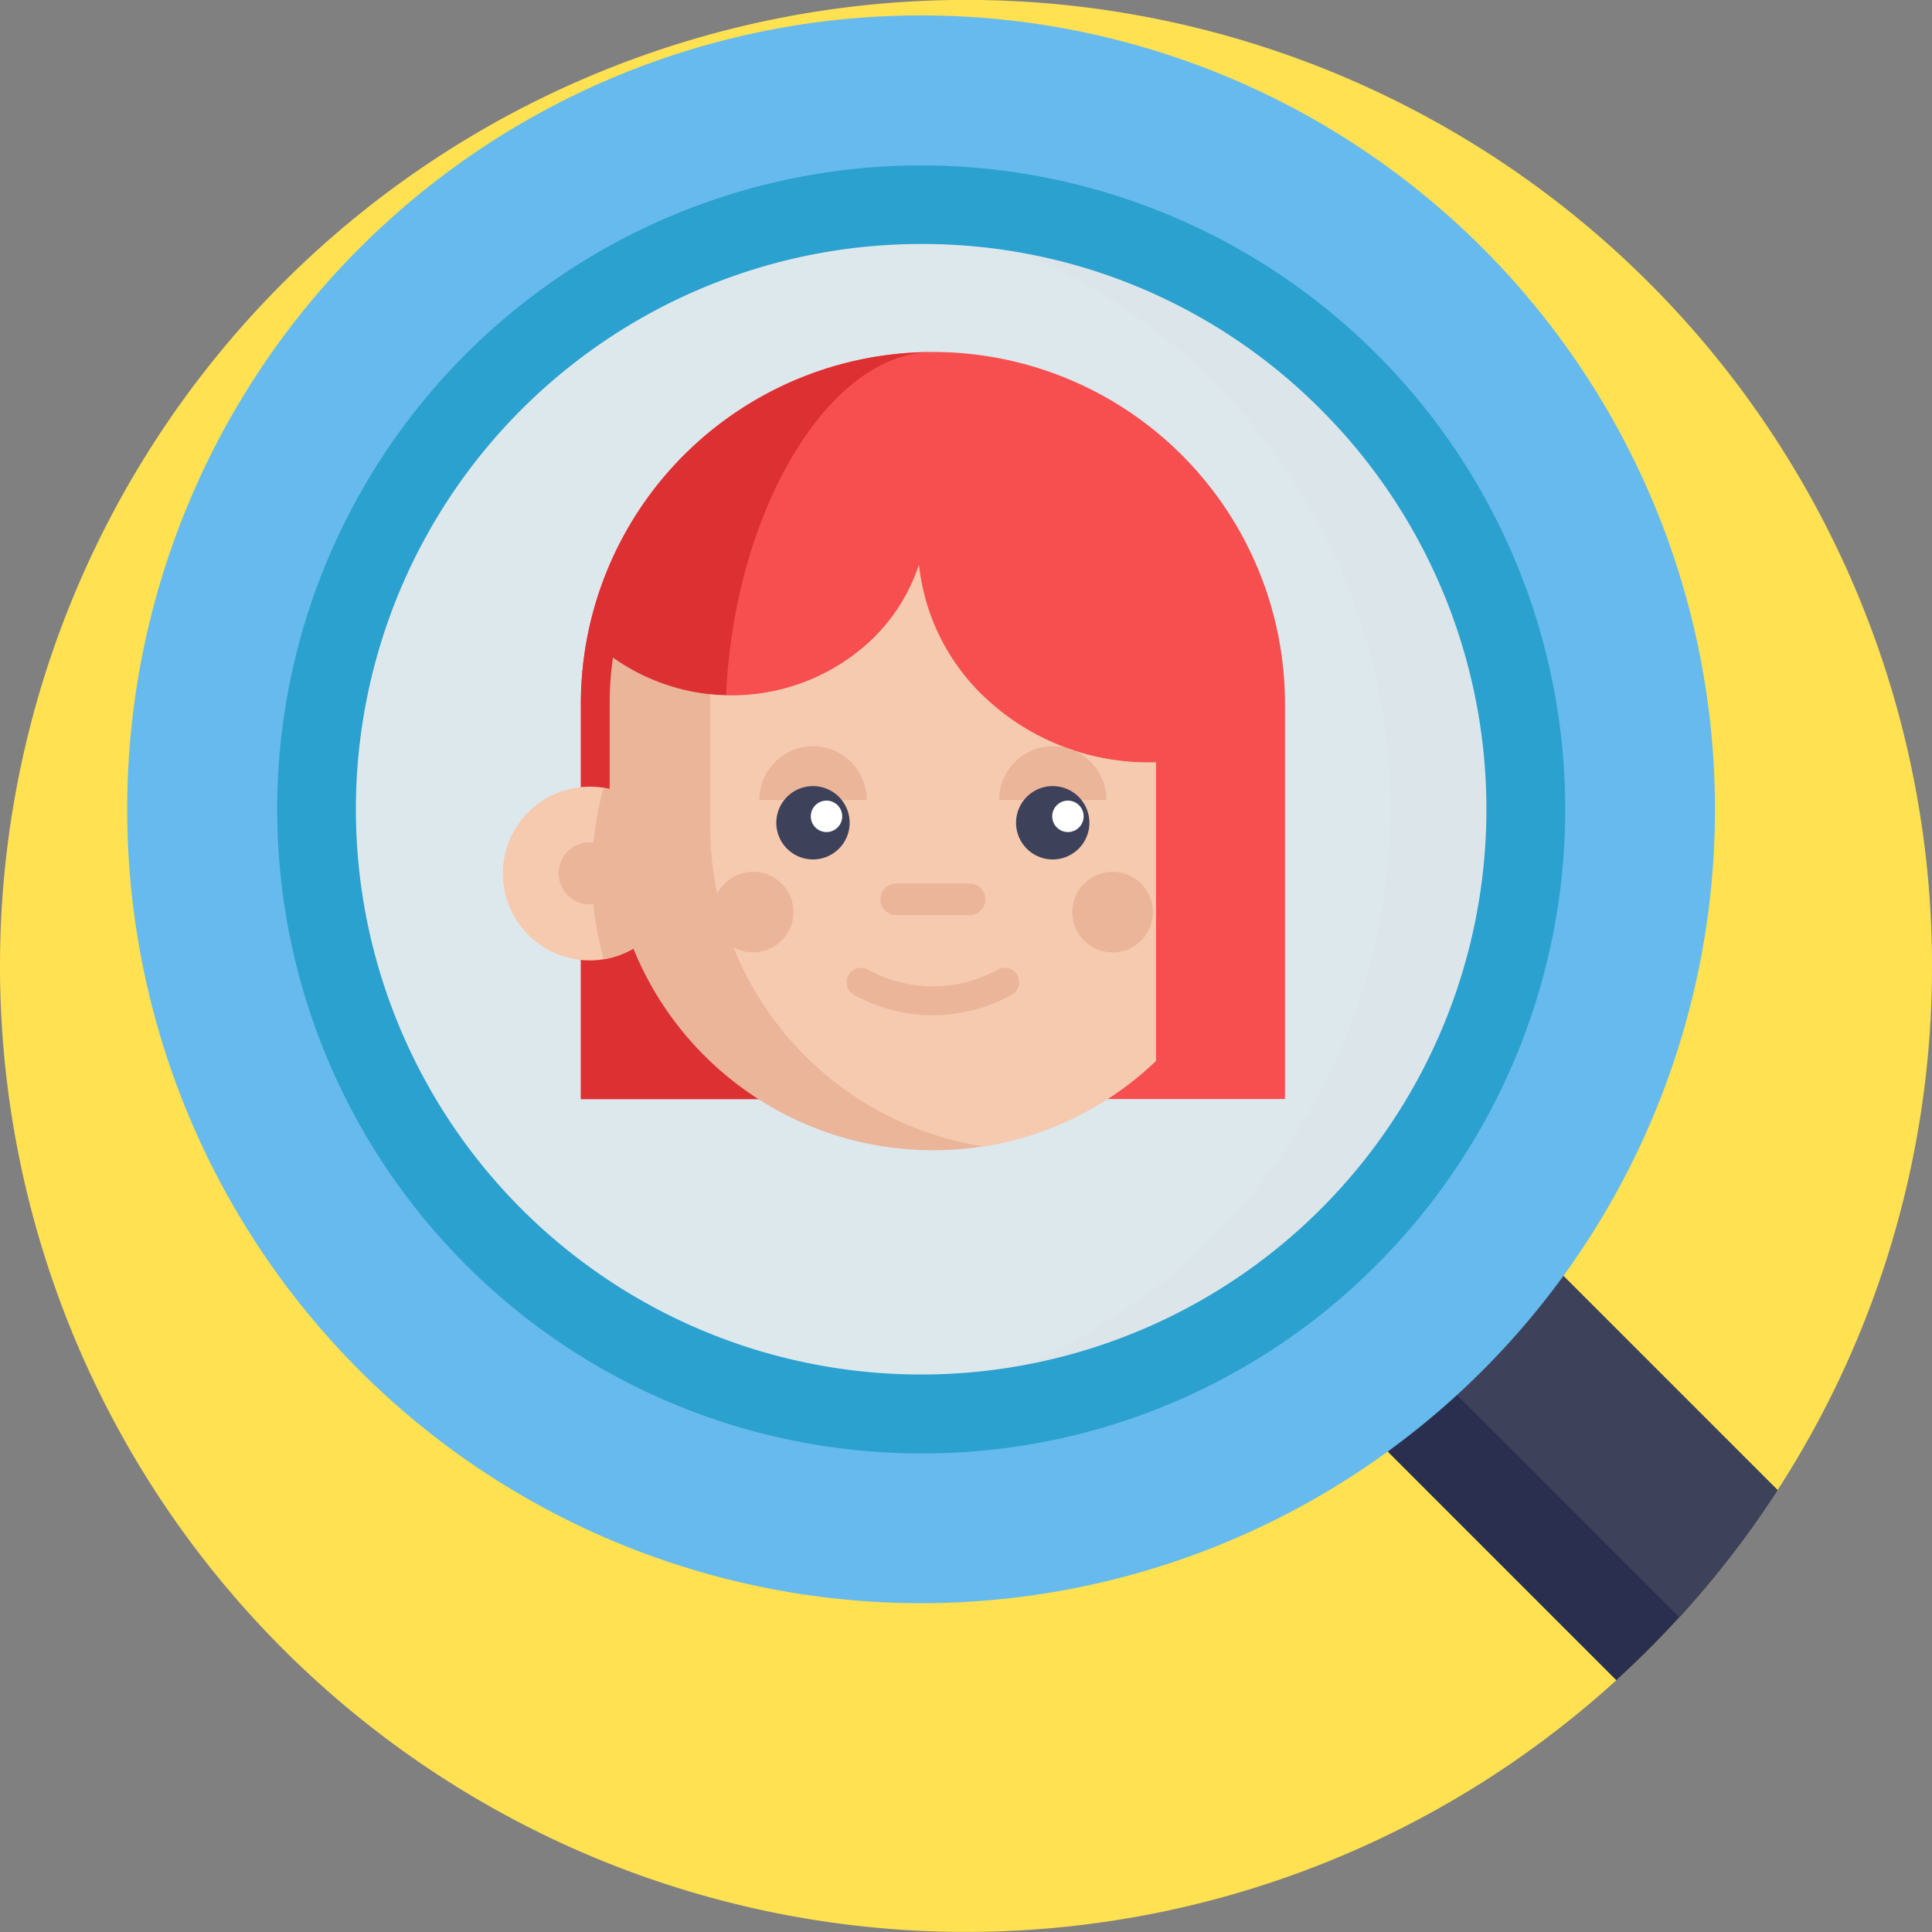 <svg xmlns="http://www.w3.org/2000/svg" width="45" height="45" viewBox="0 0 45 45"><rect x="0" y="0" width="45" height="45" fill="#808080" stroke="none"/><defs><style>.a{fill:#ffe152;}.b{fill:#2a2f4f;}.c{fill:#3d4159;}.d{fill:#66baed;}.e{fill:#dde8ed;}.f{fill:#dce6ea;}.g{fill:#2ba1cf;}.h{fill:#f74f4f;}.i{fill:#dd3033;}.j{fill:#f6caae;}.k{fill:#eab599;}.l{fill:#fff;}</style></defs><g transform="translate(0)"><path class="a" d="M45,22.5a22.442,22.442,0,0,1-5.886,15.171q-.7.766-1.466,1.464A22.5,22.5,0,1,1,45,22.5Zm0,0"/><path class="b" d="M376.859,343.136a22.3,22.3,0,0,1-2.289,2.964q-.7.766-1.466,1.464l-5.324-5.324,1.465-1.465,2.626-2.627Zm0,0" transform="translate(-335.456 -308.428)"/><path class="c" d="M392.062,343.136a22.3,22.3,0,0,1-2.289,2.964l-5.325-5.325,2.626-2.627Zm0,0" transform="translate(-350.659 -308.428)"/><path class="d" d="M70.692,22.573A18.491,18.491,0,1,1,52.2,4.082,18.491,18.491,0,0,1,70.692,22.573Zm0,0" transform="translate(-30.747 -3.723)"/><path class="e" d="M112.017,68.3A14.085,14.085,0,1,1,97.932,54.215,14.085,14.085,0,0,1,112.017,68.3Zm0,0" transform="translate(-76.477 -49.45)"/><path class="f" d="M237.64,58.349A14.057,14.057,0,0,0,226.1,54.313a14.084,14.084,0,0,1,0,27.99A14.084,14.084,0,0,0,237.64,58.349Zm0,0" transform="translate(-206.226 -49.459)"/><path class="g" d="M88.475,73.772a15,15,0,1,1,10.609-4.394A14.906,14.906,0,0,1,88.475,73.772Zm0-28.17a13.166,13.166,0,1,0,9.31,3.856,13.081,13.081,0,0,0-9.31-3.856Zm0,0" transform="translate(-67.02 -39.919)"/><path class="h" d="M153.941,110.727v-9.2a8.2,8.2,0,1,1,16.4,0v9.2" transform="translate(-140.411 -85.129)"/><path class="i" d="M157.31,101.9c0,3.253,1.905,7.017,2.951,8.838h-6.324v-9.2a8.193,8.193,0,0,1,8.138-8.2c-2.52.063-4.766,4.106-4.766,8.557Zm0,0" transform="translate(-140.408 -85.136)"/><path class="j" d="M137.313,210.461a2.024,2.024,0,0,1-1.7,2,2.059,2.059,0,0,1-.324.026,2.023,2.023,0,1,1,2.023-2.023Zm0,0" transform="translate(-121.553 -190.118)"/><g transform="translate(13.013 13.167)"><path class="k" d="M158.886,210.732a2.024,2.024,0,0,1-1.7,2,7.555,7.555,0,0,1,0-3.995A2.023,2.023,0,0,1,158.886,210.732Zm0,0" transform="translate(-156.14 -203.556)"/><path class="k" d="M149.505,223.957a.723.723,0,1,1-.723-.723A.723.723,0,0,1,149.505,223.957Zm0,0" transform="translate(-148.059 -216.781)"/><path class="k" d="M174.286,154.4v6.955a7.5,7.5,0,0,1-3.987,1.984l-.037.006a7.393,7.393,0,0,1-1.171.091,7.528,7.528,0,0,1-7.528-7.528v-2.866a7.583,7.583,0,0,1,.077-1.081,4.771,4.771,0,0,0,6-.386,4.262,4.262,0,0,0,1.131-1.767,4.966,4.966,0,0,0,1.554,3.1A5.556,5.556,0,0,0,174.286,154.4Zm0,0" transform="translate(-160.376 -149.812)"/></g><path class="j" d="M198.613,154.4v6.955a7.5,7.5,0,0,1-3.987,1.984l-.037.006a7.529,7.529,0,0,1-6.355-7.437v-2.866c0-.077,0-.152,0-.228a4.719,4.719,0,0,0,3.724-1.239,4.264,4.264,0,0,0,1.131-1.768,4.966,4.966,0,0,0,1.554,3.1A5.556,5.556,0,0,0,198.613,154.4Zm0,0" transform="translate(-171.69 -136.642)"/><path class="k" d="M267.263,199.019a1.25,1.25,0,0,0-2.5,0" transform="translate(-241.491 -180.387)"/><path class="k" d="M203.727,199.019a1.25,1.25,0,0,0-2.5,0" transform="translate(-183.54 -180.387)"/><path class="c" d="M207.442,209.186a.854.854,0,1,1-.854-.854A.854.854,0,0,1,207.442,209.186Zm0,0" transform="translate(-187.652 -190.022)"/><path class="c" d="M270.977,209.186a.854.854,0,1,1-.854-.854A.854.854,0,0,1,270.977,209.186Zm0,0" transform="translate(-245.603 -190.022)"/><path class="k" d="M235.389,234.87h-1.708a.368.368,0,1,1,0-.736h1.708a.368.368,0,1,1,0,.736Zm0,0" transform="translate(-212.806 -213.555)"/><path class="k" d="M226.37,257.592a3.806,3.806,0,0,1-1.835-.474.335.335,0,0,1,.323-.587,3.124,3.124,0,0,0,3.025,0,.335.335,0,0,1,.323.587,3.806,3.806,0,0,1-1.835.474Zm0,0" transform="translate(-204.642 -233.947)"/><path class="l" d="M215.592,212.538a.366.366,0,1,1-.366-.366A.366.366,0,0,1,215.592,212.538Zm0,0" transform="translate(-195.975 -193.524)"/><path class="l" d="M279.6,212.538a.366.366,0,1,1-.366-.366A.366.366,0,0,1,279.6,212.538Zm0,0" transform="translate(-254.36 -193.524)"/><path class="k" d="M286.052,231.985a.938.938,0,1,1-.938-.938A.938.938,0,0,1,286.052,231.985Zm0,0" transform="translate(-259.199 -210.74)"/><path class="k" d="M190.793,231.985a.938.938,0,1,1-.938-.938A.937.937,0,0,1,190.793,231.985Zm0,0" transform="translate(-172.313 -210.74)"/></g></svg>